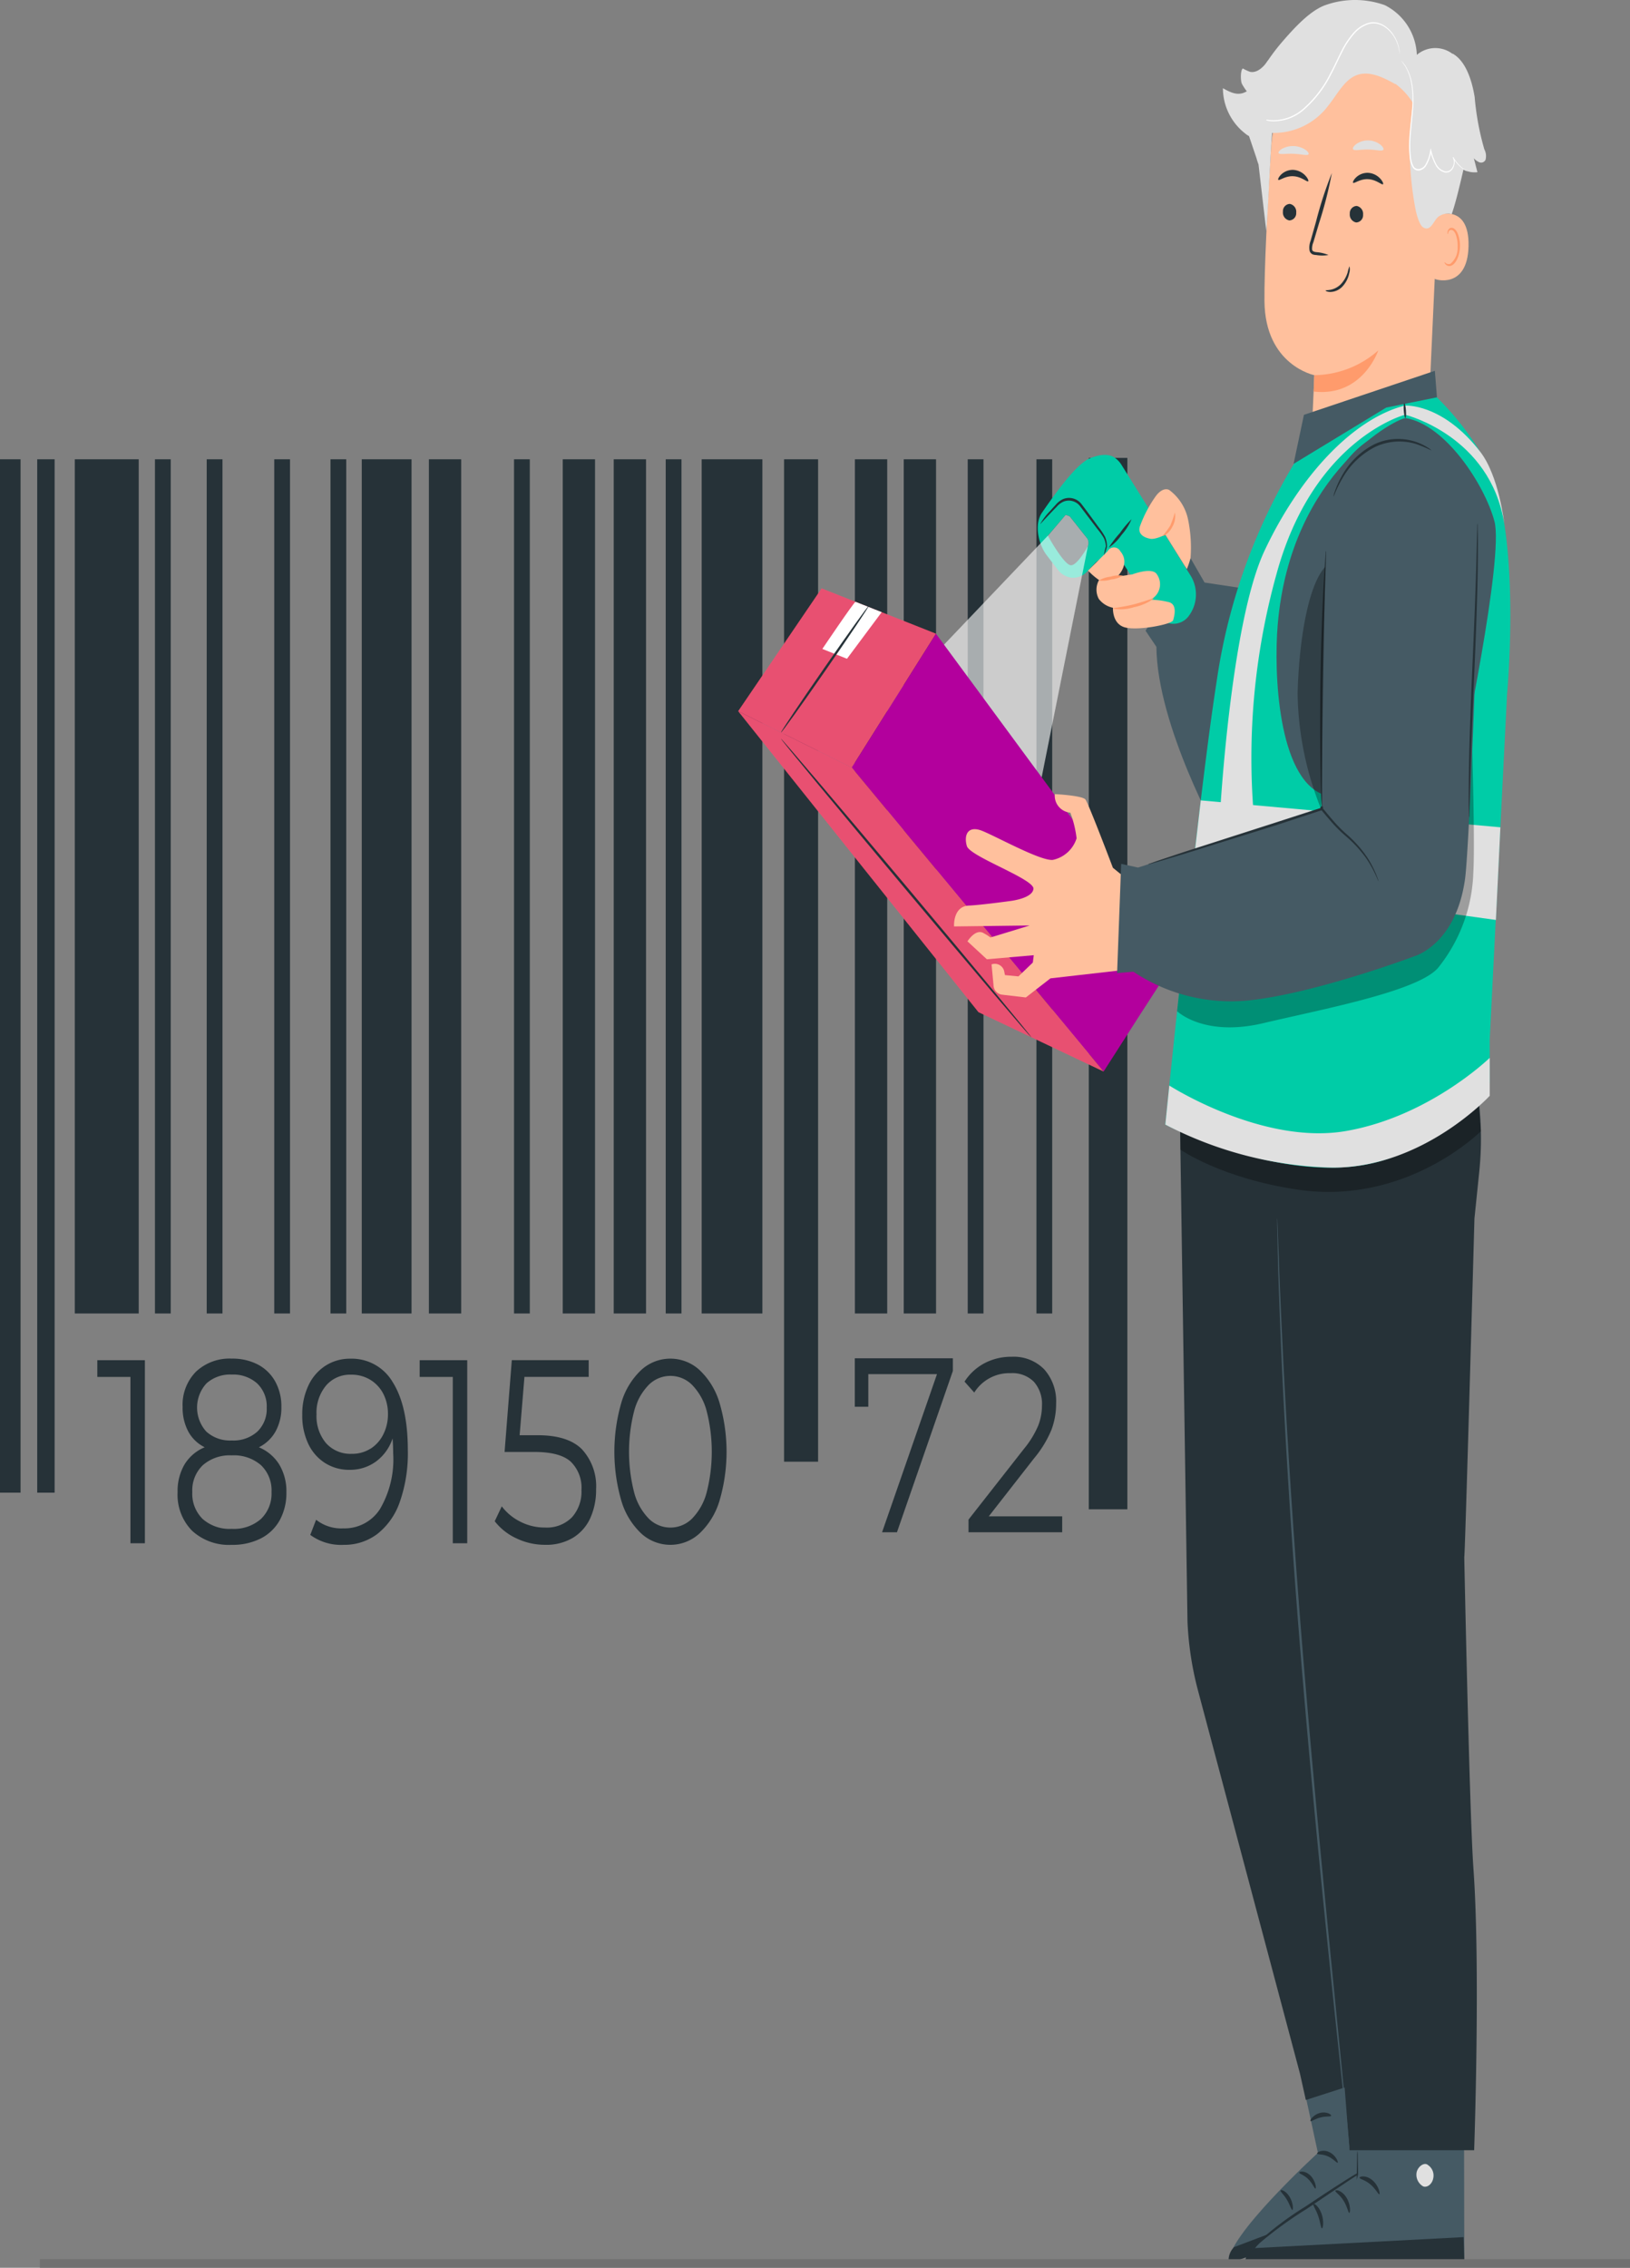 <svg xmlns="http://www.w3.org/2000/svg" xmlns:xlink="http://www.w3.org/1999/xlink" width="190" height="264.305" viewBox="0 0 190 264.305">
  <rect x="0" y="0" width="190" height="264.305" fill="#808080" stroke="none"/>
  <defs>
    <clipPath id="clip-path">
      <rect id="Rectángulo_315227" data-name="Rectángulo 315227" width="176.052" height="263.805" fill="none"/>
    </clipPath>
    <clipPath id="clip-path-4">
      <rect id="Rectángulo_315220" data-name="Rectángulo 315220" width="42.595" height="41.996" fill="#b3009d"/>
    </clipPath>
    <clipPath id="clip-path-5">
      <rect id="Rectángulo_315221" data-name="Rectángulo 315221" width="23.054" height="20.88" fill="#b3009d"/>
    </clipPath>
    <clipPath id="clip-path-6">
      <rect id="Rectángulo_315222" data-name="Rectángulo 315222" width="16.839" height="30.582" fill="none"/>
    </clipPath>
    <clipPath id="clip-path-7">
      <rect id="Rectángulo_315223" data-name="Rectángulo 315223" width="35.025" height="14.594" fill="none"/>
    </clipPath>
    <clipPath id="clip-path-8">
      <rect id="Rectángulo_315224" data-name="Rectángulo 315224" width="34.592" height="44.02" fill="none"/>
    </clipPath>
    <clipPath id="clip-path-9">
      <rect id="Rectángulo_315225" data-name="Rectángulo 315225" width="3.224" height="28.234" fill="none"/>
    </clipPath>
  </defs>
  <g id="Grupo_242679" data-name="Grupo 242679" transform="translate(-560 -2902)">
    <g id="Grupo_242677" data-name="Grupo 242677" transform="translate(85)">
      <g id="Grupo_240903" data-name="Grupo 240903" transform="translate(475 2902)">
        <g id="Grupo_240902" data-name="Grupo 240902" clip-path="url(#clip-path)">
          <rect id="Rectángulo_315199" data-name="Rectángulo 315199" width="2.397" height="120.437" transform="translate(0 53.528)" fill="#263238"/>
          <rect id="Rectángulo_315200" data-name="Rectángulo 315200" width="2.029" height="120.438" transform="translate(4.338 53.528)" fill="#263238"/>
          <rect id="Rectángulo_315201" data-name="Rectángulo 315201" width="7.451" height="99.555" transform="translate(8.717 53.528)" fill="#263238"/>
          <rect id="Rectángulo_315202" data-name="Rectángulo 315202" width="1.838" height="99.555" transform="translate(18.062 53.528)" fill="#263238"/>
          <rect id="Rectángulo_315203" data-name="Rectángulo 315203" width="1.838" height="99.555" transform="translate(24.095 53.528)" fill="#263238"/>
          <rect id="Rectángulo_315204" data-name="Rectángulo 315204" width="1.838" height="99.555" transform="translate(31.967 53.528)" fill="#263238"/>
          <rect id="Rectángulo_315205" data-name="Rectángulo 315205" width="1.838" height="99.555" transform="translate(38.522 53.528)" fill="#263238"/>
          <rect id="Rectángulo_315206" data-name="Rectángulo 315206" width="1.838" height="99.555" transform="translate(59.918 53.528)" fill="#263238"/>
          <rect id="Rectángulo_315207" data-name="Rectángulo 315207" width="3.966" height="116.829" transform="translate(91.394 53.528)" fill="#263238"/>
          <rect id="Rectángulo_315208" data-name="Rectángulo 315208" width="1.838" height="99.555" transform="translate(112.802 53.528)" fill="#263238"/>
          <rect id="Rectángulo_315209" data-name="Rectángulo 315209" width="1.838" height="99.555" transform="translate(120.811 53.528)" fill="#263238"/>
          <rect id="Rectángulo_315210" data-name="Rectángulo 315210" width="4.5" height="122.537" transform="translate(126.911 53.368)" fill="#263238"/>
          <rect id="Rectángulo_315211" data-name="Rectángulo 315211" width="1.838" height="99.555" transform="translate(77.599 53.528)" fill="#263238"/>
          <rect id="Rectángulo_315212" data-name="Rectángulo 315212" width="3.765" height="99.555" transform="translate(49.994 53.528)" fill="#263238"/>
          <rect id="Rectángulo_315213" data-name="Rectángulo 315213" width="3.764" height="99.555" transform="translate(65.596 53.528)" fill="#263238"/>
          <rect id="Rectángulo_315214" data-name="Rectángulo 315214" width="3.765" height="99.555" transform="translate(71.539 53.528)" fill="#263238"/>
          <rect id="Rectángulo_315215" data-name="Rectángulo 315215" width="3.765" height="99.555" transform="translate(99.651 53.528)" fill="#263238"/>
          <rect id="Rectángulo_315216" data-name="Rectángulo 315216" width="3.765" height="99.555" transform="translate(105.344 53.528)" fill="#263238"/>
          <rect id="Rectángulo_315217" data-name="Rectángulo 315217" width="7.075" height="99.555" transform="translate(81.791 53.528)" fill="#263238"/>
          <rect id="Rectángulo_315218" data-name="Rectángulo 315218" width="5.802" height="99.555" transform="translate(42.169 53.528)" fill="#263238"/>
          <path id="Trazado_239546" data-name="Trazado 239546" d="M28.834,249.843v21.335H27.149V251.794h-3.86v-1.951Z" transform="translate(-11.945 -91.316)" fill="#263238"/>
          <g id="Grupo_240881" data-name="Grupo 240881">
            <g id="Grupo_240880" data-name="Grupo 240880" clip-path="url(#clip-path)">
              <path id="Trazado_239547" data-name="Trazado 239547" d="M54.351,261.9a6.016,6.016,0,0,1,.831,3.231,6.568,6.568,0,0,1-.772,3.246,5.223,5.223,0,0,1-2.211,2.133,7.241,7.241,0,0,1-3.381.747,6.343,6.343,0,0,1-4.632-1.646,5.974,5.974,0,0,1-1.685-4.48,6.136,6.136,0,0,1,.808-3.247,4.99,4.99,0,0,1,2.351-2,4.38,4.38,0,0,1-1.919-1.844,5.875,5.875,0,0,1-.655-2.85,5.5,5.5,0,0,1,1.556-4.114,5.712,5.712,0,0,1,4.176-1.524,6.4,6.4,0,0,1,3.03.686,4.926,4.926,0,0,1,2.024,1.966,5.959,5.959,0,0,1,.725,2.987,5.715,5.715,0,0,1-.679,2.85,4.523,4.523,0,0,1-1.942,1.844,5.1,5.1,0,0,1,2.375,2.011m-2.129,6.339a4.107,4.107,0,0,0,1.228-3.139,4.057,4.057,0,0,0-1.228-3.124,4.8,4.8,0,0,0-3.4-1.143,4.768,4.768,0,0,0-3.38,1.143,4.059,4.059,0,0,0-1.228,3.124,4.116,4.116,0,0,0,1.216,3.154,4.758,4.758,0,0,0,3.393,1.143,4.764,4.764,0,0,0,3.4-1.158m-6.376-10.18a4.1,4.1,0,0,0,2.971,1.037,4.146,4.146,0,0,0,2.983-1.037,3.648,3.648,0,0,0,1.088-2.773,3.689,3.689,0,0,0-1.111-2.835,4.17,4.17,0,0,0-2.96-1.036,4.116,4.116,0,0,0-2.96,1.036,4.175,4.175,0,0,0-.012,5.608" transform="translate(-21.799 -91.21)" fill="#263238"/>
              <path id="Trazado_239548" data-name="Trazado 239548" d="M82.905,252.344q1.731,2.789,1.732,7.879a17.1,17.1,0,0,1-.936,6.035,8.1,8.1,0,0,1-2.621,3.733,6.363,6.363,0,0,1-3.93,1.265,6.047,6.047,0,0,1-3.884-1.158l.679-1.768a4.717,4.717,0,0,0,3.182,1.006,4.9,4.9,0,0,0,4.258-2.24,11.436,11.436,0,0,0,1.544-6.507q0-.792-.07-1.737a5.426,5.426,0,0,1-1.942,2.7,5.111,5.111,0,0,1-3.065.961,5.239,5.239,0,0,1-2.866-.793,5.325,5.325,0,0,1-1.954-2.24,7.631,7.631,0,0,1-.7-3.367,7.786,7.786,0,0,1,.725-3.444,5.477,5.477,0,0,1,2-2.3,5.246,5.246,0,0,1,2.866-.808,5.531,5.531,0,0,1,4.983,2.789m-2.609,7.7a4.183,4.183,0,0,0,1.486-1.677,5.2,5.2,0,0,0,.538-2.377,5.1,5.1,0,0,0-.5-2.255,4.113,4.113,0,0,0-1.486-1.676,4.188,4.188,0,0,0-2.339-.64,3.666,3.666,0,0,0-2.889,1.265,4.918,4.918,0,0,0-1.112,3.368A4.858,4.858,0,0,0,75.1,259.4a3.817,3.817,0,0,0,3.006,1.249,3.951,3.951,0,0,0,2.188-.609" transform="translate(-37.099 -91.21)" fill="#263238"/>
              <path id="Trazado_239549" data-name="Trazado 239549" d="M105.974,249.843v21.335H104.29V251.794h-3.861v-1.951Z" transform="translate(-51.511 -91.316)" fill="#263238"/>
              <path id="Trazado_239550" data-name="Trazado 239550" d="M128.582,260.251a6.363,6.363,0,0,1,1.626,4.648,7.934,7.934,0,0,1-.666,3.322,5.2,5.2,0,0,1-2,2.3,6.038,6.038,0,0,1-3.276.838,7.7,7.7,0,0,1-3.334-.747,6.787,6.787,0,0,1-2.538-2l.819-1.737a6.127,6.127,0,0,0,2.152,1.783,6.2,6.2,0,0,0,2.878.686,4.1,4.1,0,0,0,3.147-1.188,4.455,4.455,0,0,0,1.112-3.17,4.244,4.244,0,0,0-1.252-3.322q-1.252-1.127-4.223-1.127h-3.486l.843-10.7h8.961v1.95h-7.488l-.561,6.8H123.4q3.556,0,5.182,1.661" transform="translate(-60.725 -91.316)" fill="#263238"/>
              <path id="Trazado_239551" data-name="Trazado 239551" d="M150.168,269.944a8.531,8.531,0,0,1-2.316-3.763,20.486,20.486,0,0,1,0-11.551,8.544,8.544,0,0,1,2.316-3.765,5.016,5.016,0,0,1,6.761,0,8.633,8.633,0,0,1,2.328,3.765,20.226,20.226,0,0,1,0,11.551,8.621,8.621,0,0,1-2.328,3.763,5.015,5.015,0,0,1-6.761,0m5.9-1.737a6.858,6.858,0,0,0,1.7-3.017,19.12,19.12,0,0,0,0-9.57,6.864,6.864,0,0,0-1.7-3.018,3.571,3.571,0,0,0-5.03,0,6.865,6.865,0,0,0-1.7,3.018,19.135,19.135,0,0,0,0,9.57,6.859,6.859,0,0,0,1.7,3.017,3.569,3.569,0,0,0,5.03,0" transform="translate(-75.408 -91.21)" fill="#263238"/>
              <path id="Trazado_239552" data-name="Trazado 239552" d="M215.991,249.486v1.478l-6.516,18.8h-1.735l6.4-18.425h-8.006v3.8H204.56v-5.65Z" transform="translate(-104.921 -91.185)" fill="#263238"/>
              <path id="Trazado_239553" data-name="Trazado 239553" d="M242.2,267.812v1.854H231.28v-1.477l6.472-8.257a10.984,10.984,0,0,0,1.657-2.709,6.443,6.443,0,0,0,.434-2.3,3.908,3.908,0,0,0-.945-2.8,3.541,3.541,0,0,0-2.7-1,4.825,4.825,0,0,0-4.248,2.26l-1.134-1.275a6.288,6.288,0,0,1,2.324-2.144,6.674,6.674,0,0,1,3.191-.753,4.954,4.954,0,0,1,3.77,1.463,5.591,5.591,0,0,1,1.39,4.013,8.636,8.636,0,0,1-.534,3.013,12.75,12.75,0,0,1-2.023,3.332l-5.293,6.779Z" transform="translate(-118.386 -91.085)" fill="#263238"/>
            </g>
          </g>
          <path id="Trazado_239554" data-name="Trazado 239554" d="M186.378,108.077l-9.726,14.311,13.238,6.569,9.816-15.6Z" transform="translate(-90.606 -39.501)" fill="#ff725e"/>
          <g id="Grupo_240901" data-name="Grupo 240901">
            <g id="Grupo_240900" data-name="Grupo 240900" clip-path="url(#clip-path)">
              <path id="Trazado_239555" data-name="Trazado 239555" d="M213.645,116.4s28.1,38.007,27.826,38.242-8.284,12.787-8.284,12.787L203.829,132Z" transform="translate(-104.546 -42.542)" fill="#b3009d"/>
              <path id="Trazado_239556" data-name="Trazado 239556" d="M176.652,130.632l28.006,35.074,14.588,6.921L189.89,137.2Z" transform="translate(-90.606 -47.745)" fill="#ff725e"/>
              <g id="Grupo_240884" data-name="Grupo 240884" transform="translate(86.046 82.887)" opacity="0.3">
                <g id="Grupo_240883" data-name="Grupo 240883">
                  <g id="Grupo_240882" data-name="Grupo 240882" clip-path="url(#clip-path-4)">
                    <path id="Trazado_239557" data-name="Trazado 239557" d="M176.652,130.632l28.006,35.074,14.588,6.921L189.89,137.2Z" transform="translate(-176.652 -130.632)" fill="#b3009d"/>
                  </g>
                </g>
              </g>
              <g id="Grupo_240887" data-name="Grupo 240887" transform="translate(86.046 68.576)" opacity="0.3">
                <g id="Grupo_240886" data-name="Grupo 240886">
                  <g id="Grupo_240885" data-name="Grupo 240885" clip-path="url(#clip-path-5)">
                    <path id="Trazado_239558" data-name="Trazado 239558" d="M186.378,108.077l-9.726,14.311,13.238,6.569,9.816-15.6Z" transform="translate(-176.652 -108.077)" fill="#b3009d"/>
                  </g>
                </g>
              </g>
              <path id="Trazado_239559" data-name="Trazado 239559" d="M240.063,145.865s3.2.157,3.566.63,3.2,7.953,3.2,7.953l.967.788.274,11.129-8.519.973-2.871,2.227-2.831-.333a1.15,1.15,0,0,1-.938-1.134l-.227-2.388a1.121,1.121,0,0,1,1.459.733l.107.515,1.57.15,1.677-1.614.109-.855-5.467.475-2.26-2.089s.965-1.577,1.937-.923a5.4,5.4,0,0,1,.746.473l4.569-1.4-8.816.111s-.16-2.357,1.745-2.433c1.35-.054,4.775-.527,4.775-.527s2.624-.285,2.734-1.424-7.4-3.751-7.763-4.985.073-2.469,1.822-1.756,6.779,3.513,8.2,3.37a3.715,3.715,0,0,0,2.77-2.516,12.882,12.882,0,0,0-.729-2.991,1.979,1.979,0,0,1-1.811-2.156" transform="translate(-117.105 -53.313)" fill="#ffc09d"/>
              <path id="Trazado_239560" data-name="Trazado 239560" d="M200.658,110.543c-.128-.051-3.866,5.491-3.866,5.491l2.871,1.145,4.045-5.428Z" transform="translate(-100.936 -40.402)" fill="#fff"/>
              <path id="Trazado_239561" data-name="Trazado 239561" d="M186.906,126.041c-.052-.061,2.194-3.413,5.017-7.486s5.154-7.326,5.206-7.264-2.194,3.412-5.018,7.486-5.153,7.325-5.205,7.264" transform="translate(-95.865 -40.675)" fill="#263238"/>
              <path id="Trazado_239562" data-name="Trazado 239562" d="M216.07,170.477c-.047.067-6.615-7.664-14.667-17.267s-14.545-17.445-14.5-17.512,6.614,7.662,14.669,17.268,14.543,17.443,14.5,17.511" transform="translate(-95.865 -49.597)" fill="#263238"/>
              <path id="Trazado_239563" data-name="Trazado 239563" d="M274.142,110.975l1.262,1.878c.091,9.28,7.349,22.219,7.349,22.219l3.818-21.05-1.388-8.035-4.164-.627-1.639-2.848Z" transform="translate(-140.61 -37.467)" fill="#455a64"/>
              <path id="Trazado_239564" data-name="Trazado 239564" d="M254.479,83.928c-1.505.585-3.724,3.579-5.649,6.37-.924,1.341-.418,3.682.56,4.957l1.25,1.629a2.418,2.418,0,0,0,1.553.973,2.2,2.2,0,0,0,1.918-.725l.869-.909a2.206,2.206,0,0,1,3.595.421l3.62,5.428a2.224,2.224,0,0,0,3.828.145l.017-.022a4.183,4.183,0,0,0,.157-4.509l-8.08-12.945a2.831,2.831,0,0,0-.772-.838c-.586-.406-1.455-.523-2.865.024" transform="translate(-127.377 -30.539)" fill="#00cca7"/>
              <path id="Trazado_239565" data-name="Trazado 239565" d="M260.373,103.245a7.7,7.7,0,0,0,1.283,1.105,2.264,2.264,0,0,0-.027,2.2,2.766,2.766,0,0,0,1.651,1.031s-.122,1.824,1.338,2.272,5.529-.329,5.673-.813.5-1.8-.448-2.1a8.683,8.683,0,0,0-2.218-.292,2,2,0,0,0,.784-2.947c-.524-.924-2.875-.01-2.875-.01l-1.759.261s1.61-1.477.355-2.966a.836.836,0,0,0-1.47,0Z" transform="translate(-133.547 -36.748)" fill="#ffc09d"/>
              <path id="Trazado_239566" data-name="Trazado 239566" d="M273.806,95.607s-1.423-.238-1.094-1.378a14.517,14.517,0,0,1,1.9-3.612c.511-.666,1.094-.9,1.532-.666a5.741,5.741,0,0,1,2.189,3.422,16.108,16.108,0,0,1,.292,4.515,9.55,9.55,0,0,1-.431,1.282l-2.507-4.016s-1.278.673-1.878.453" transform="translate(-139.851 -32.844)" fill="#ffc09d"/>
              <path id="Trazado_239567" data-name="Trazado 239567" d="M256.356,98.1a5.853,5.853,0,0,1,.214-1l0,.029a2.529,2.529,0,0,0-.244-1.021,8.655,8.655,0,0,0-.761-1.058l-1.994-2.628a1.655,1.655,0,0,0-1.93-.543,2.292,2.292,0,0,0-.792.593l-.654.673-.936,1c-.223.237-.335.368-.344.364a6.7,6.7,0,0,1,1.164-1.539c.192-.22.405-.459.639-.708a2.5,2.5,0,0,1,.85-.667,1.829,1.829,0,0,1,2.174.588c.744.973,1.4,1.885,1.98,2.674a7.987,7.987,0,0,1,.758,1.136,2.676,2.676,0,0,1,.218,1.141v.018l0,.011a5.392,5.392,0,0,1-.334.944" transform="translate(-127.667 -33.42)" fill="#263238"/>
              <path id="Trazado_239568" data-name="Trazado 239568" d="M267.994,95.357a6.8,6.8,0,0,1-1.185,1.854,5.5,5.5,0,0,1-1.472,1.463,12,12,0,0,1,1.3-1.7,11.384,11.384,0,0,1,1.36-1.615" transform="translate(-136.092 -34.851)" fill="#263238"/>
              <path id="Trazado_239569" data-name="Trazado 239569" d="M265.761,105.707a3.327,3.327,0,0,1-1.371.447,3.116,3.116,0,0,1-1.411.121,3.333,3.333,0,0,1,1.372-.448,3.108,3.108,0,0,1,1.411-.121" transform="translate(-134.884 -38.619)" fill="#ff9b6c"/>
              <path id="Trazado_239570" data-name="Trazado 239570" d="M271.1,109.918a5.835,5.835,0,0,1-2.334,1.018,5.206,5.206,0,0,1-2.458.176c0-.1,1.093-.168,2.411-.5s2.356-.785,2.382-.694" transform="translate(-136.591 -40.17)" fill="#ff9b6c"/>
              <path id="Trazado_239571" data-name="Trazado 239571" d="M279.672,94.133a2.486,2.486,0,0,1-.318,1.7c-.44.851-1.087,1.093-1.1,1.006a9.745,9.745,0,0,0,.888-1.192,12.23,12.23,0,0,0,.527-1.512" transform="translate(-142.72 -34.405)" fill="#ff9b6c"/>
              <path id="Trazado_239572" data-name="Trazado 239572" d="M250.761,96.994s1.848,3.382,2.675,3.447c.581.046,1.461-1.3,1.934-2.108a1,1,0,0,0-.066-1.081l-2-2.527-.467-.162Z" transform="translate(-128.617 -34.562)" fill="#263238"/>
              <g id="Grupo_240890" data-name="Grupo 240890" transform="translate(110.039 60.001)" opacity="0.6">
                <g id="Grupo_240889" data-name="Grupo 240889">
                  <g id="Grupo_240888" data-name="Grupo 240888" clip-path="url(#clip-path-6)">
                    <path id="Trazado_239573" data-name="Trazado 239573" d="M238.111,96.894l-12.2,12.8,11.383,15.456,5.4-26.973a1.019,1.019,0,0,0-.079-.846l-2.059-2.6-.467-.162Z" transform="translate(-225.911 -94.563)" fill="#fff"/>
                  </g>
                </g>
              </g>
              <path id="Trazado_239574" data-name="Trazado 239574" d="M323.028,22.219,321.68,51.708c-.229,5.015-1.352,12.32-7.422,11.486-5.225-1.241-6.263-7.865-6.045-12.545.1-2.22.186-4.071.185-4.3,0,0-5.73-1.154-5.807-8.615-.037-3.607.351-11.042.762-17.764.442-7.219,5.071-12.782,10.63-12.789h.553c5.961.446,9,7.289,8.492,15.038" transform="translate(-155.2 -2.625)" fill="#ffc09d"/>
              <path id="Trazado_239575" data-name="Trazado 239575" d="M314.434,67.252a11.442,11.442,0,0,0,7.457-2.882s-1.815,5.453-7.532,4.788Z" transform="translate(-161.237 -23.527)" fill="#ff9b6c"/>
              <path id="Trazado_239576" data-name="Trazado 239576" d="M323.783,32.9c.1.161.8-.467,1.756-.411.955.037,1.634.732,1.743.582.053-.067-.05-.352-.345-.666a2.1,2.1,0,0,0-1.389-.657,1.948,1.948,0,0,0-1.4.52c-.3.285-.414.559-.361.631" transform="translate(-166.065 -11.605)" fill="#263238"/>
              <path id="Trazado_239577" data-name="Trazado 239577" d="M323.017,38.736a.93.93,0,0,0,.747,1.016.841.841,0,0,0,.8-.91.93.93,0,0,0-.746-1.016.841.841,0,0,0-.8.911" transform="translate(-165.678 -13.824)" fill="#263238"/>
              <path id="Trazado_239578" data-name="Trazado 239578" d="M315.547,41.333a4.65,4.65,0,0,0-1.43-.334c-.225-.03-.437-.088-.475-.287a1.875,1.875,0,0,1,.149-.868l.663-2.231a47.112,47.112,0,0,0,1.489-5.834,45.031,45.031,0,0,0-1.846,5.665q-.332,1.174-.635,2.244a2.159,2.159,0,0,0-.116,1.15.645.645,0,0,0,.37.428,1.206,1.206,0,0,0,.382.069,4.4,4.4,0,0,0,1.449,0" transform="translate(-160.696 -11.614)" fill="#263238"/>
              <path id="Trazado_239579" data-name="Trazado 239579" d="M323.762,26.791c.1.273.859.037,1.777.066.918,0,1.677.265,1.777-.005.044-.129-.1-.378-.42-.613a2.391,2.391,0,0,0-1.353-.444,2.339,2.339,0,0,0-1.356.4c-.319.224-.469.468-.426.6" transform="translate(-166.057 -9.428)" fill="#e0e0e0"/>
              <path id="Trazado_239580" data-name="Trazado 239580" d="M305.955,27.632c.088.234.846.055,1.75.1.906.027,1.644.269,1.753.043.048-.108-.09-.324-.395-.531a2.676,2.676,0,0,0-2.668-.112c-.322.182-.478.385-.44.5" transform="translate(-156.924 -9.807)" fill="#e0e0e0"/>
              <path id="Trazado_239581" data-name="Trazado 239581" d="M343.37,39.455c.1-.055,3.935-1.521,3.814,3.581s-4.028,3.891-4.032,3.744.218-7.325.218-7.325" transform="translate(-176.005 -14.334)" fill="#ffc09d"/>
              <path id="Trazado_239582" data-name="Trazado 239582" d="M345.7,45.857c.018-.016.067.065.18.138a.54.54,0,0,0,.51.034,2.377,2.377,0,0,0,.828-1.942,3.749,3.749,0,0,0-.161-1.28c-.111-.378-.29-.647-.5-.7a.327.327,0,0,0-.408.227c-.056.141-.034.243-.055.251s-.082-.089-.045-.3a.6.6,0,0,1,.162-.313.427.427,0,0,1,.38-.115c.3.039.565.412.694.82a3.825,3.825,0,0,1,.2,1.432c-.05,1.027-.476,1.973-1.048,2.163a.6.6,0,0,1-.621-.161c-.118-.131-.136-.246-.123-.254" transform="translate(-177.309 -15.296)" fill="#ff9b6c"/>
              <path id="Trazado_239583" data-name="Trazado 239583" d="M325.881,17.373a31.423,31.423,0,0,1-1.12-6.072c-.334-2.044-1.076-4.2-2.544-5.039l-.035.016a3.315,3.315,0,0,0-4.16.117A6.776,6.776,0,0,0,314.286.6a10.307,10.307,0,0,0-7.1.061c-1.511.632-3.018,2.077-4.873,4.233a23.56,23.56,0,0,0-2.166,2.959l-2.106,6.768,1.275,3.772c.074.256.152.511.249.766l0-.016.907,7.783c.2-2.081.485-9.356.684-11.436a7.919,7.919,0,0,0,6.583-3.235c.945-1.181,1.721-2.7,2.934-3.344,1.564-.831,3.324.046,4.876.915l-.063-.086a8.035,8.035,0,0,1,2.091,2.28,37.606,37.606,0,0,0,.285,12.343c.116.607.456,1.865.89,2.131.852.524,1.153-.617,1.715-1.186a1.882,1.882,0,0,1,1.623-.362c.44-1.234.94-3.336,1.364-5.178a2.816,2.816,0,0,0,1.631.3q-.208-.81-.417-1.62a1.791,1.791,0,0,0,.679.48.569.569,0,0,0,.686-.315,1.7,1.7,0,0,0-.156-1.236" transform="translate(-152.869 0)" fill="#e0e0e0"/>
              <path id="Trazado_239584" data-name="Trazado 239584" d="M335.284,11.155a5.941,5.941,0,0,1,.534.734,6.355,6.355,0,0,1,.738,2.546,12.241,12.241,0,0,1,.041,1.9c-.035.683-.118,1.411-.2,2.178s-.168,1.578-.177,2.429a11.1,11.1,0,0,0,.057,1.3,3.249,3.249,0,0,0,.333,1.282.784.784,0,0,0,.784.428,1.186,1.186,0,0,0,.753-.464,4.458,4.458,0,0,0,.653-1.835l-.12.008a7.137,7.137,0,0,0,.607,1.619,1.724,1.724,0,0,0,1.064.89.865.865,0,0,0,.595-.079,1.073,1.073,0,0,0,.427-.475,1.558,1.558,0,0,0,.157-.647,1.116,1.116,0,0,0-.151-.594l-.064.064a4.157,4.157,0,0,0,1.157,1.311,3.049,3.049,0,0,0,.369.227.518.518,0,0,0,.133.056.682.682,0,0,0-.125-.083c-.082-.053-.2-.131-.356-.25a4.368,4.368,0,0,1-1.114-1.324l-.064.065a1.194,1.194,0,0,1-.023,1.106.96.96,0,0,1-.386.419.782.782,0,0,1-.539.063,1.627,1.627,0,0,1-.987-.843A7.059,7.059,0,0,1,338.8,21.6l-.069-.246-.052.253a4.319,4.319,0,0,1-.623,1.754,1.069,1.069,0,0,1-.674.415.661.661,0,0,1-.666-.362,3.078,3.078,0,0,1-.307-1.2,11.046,11.046,0,0,1-.058-1.269c.007-.837.091-1.643.168-2.41s.158-1.5.189-2.191a12.117,12.117,0,0,0-.058-1.926,6.2,6.2,0,0,0-.79-2.569,2.644,2.644,0,0,0-.575-.693" transform="translate(-171.97 -4.077)" fill="#fff"/>
              <path id="Trazado_239585" data-name="Trazado 239585" d="M298.292,14.14a.242.242,0,0,0,.043.055l.135.148a2.043,2.043,0,0,0,.23.224,3.043,3.043,0,0,0,.334.27,4.2,4.2,0,0,0,2.406.8,5.412,5.412,0,0,0,3.529-1.331,13.417,13.417,0,0,0,3.2-4.157c.464-.86.852-1.749,1.272-2.565a9.654,9.654,0,0,1,1.4-2.139A3.669,3.669,0,0,1,312.549,4.3a2.153,2.153,0,0,1,.872-.049,2.523,2.523,0,0,1,.782.273,3.473,3.473,0,0,1,1.136,1.042,4.564,4.564,0,0,1,.583,1.147,6.483,6.483,0,0,1,.232,1.14.348.348,0,0,0,0-.078c0-.062-.009-.138-.015-.23a4.688,4.688,0,0,0-.17-.858,4.565,4.565,0,0,0-.575-1.186,3.557,3.557,0,0,0-1.154-1.091,2.607,2.607,0,0,0-.805-.293,2.229,2.229,0,0,0-.907.041,3.745,3.745,0,0,0-1.77,1.162,9.708,9.708,0,0,0-1.427,2.167c-.424.821-.813,1.708-1.273,2.56a13.446,13.446,0,0,1-3.153,4.12,5.4,5.4,0,0,1-3.463,1.345,4.226,4.226,0,0,1-2.382-.737,8.29,8.29,0,0,1-.766-.638" transform="translate(-152.996 -1.496)" fill="#fff"/>
              <path id="Trazado_239586" data-name="Trazado 239586" d="M305.876,32.355c.1.161.8-.467,1.756-.411.955.037,1.634.733,1.743.582.053-.067-.05-.352-.345-.666a2.1,2.1,0,0,0-1.389-.657,1.951,1.951,0,0,0-1.4.52c-.3.285-.413.559-.361.631" transform="translate(-156.88 -11.404)" fill="#263238"/>
              <path id="Trazado_239587" data-name="Trazado 239587" d="M307.016,38.363a.929.929,0,0,0,.747,1.016.841.841,0,0,0,.8-.91.93.93,0,0,0-.746-1.016.841.841,0,0,0-.8.911" transform="translate(-157.471 -13.688)" fill="#263238"/>
              <path id="Trazado_239588" data-name="Trazado 239588" d="M297.905,11.1c-.523.8-1.3,1.5-2.1,1.326a5.172,5.172,0,0,1-.835-.391c-.289.2-.281,1.449-.1,1.806a6.469,6.469,0,0,0,.562.854c-.967.584-1.806.194-2.783-.359a6.723,6.723,0,0,0,2.677,5.343,1.38,1.38,0,0,0,1.572.161,2.74,2.74,0,0,0,.765-1.545,35.6,35.6,0,0,0,1.012-6.773Z" transform="translate(-150.101 -4.057)" fill="#e0e0e0"/>
              <path id="Trazado_239589" data-name="Trazado 239589" d="M317.232,51.742c-.008.043.21.164.587.161a1.986,1.986,0,0,0,1.37-.631,3.2,3.2,0,0,0,.8-1.579,1.459,1.459,0,0,0,.022-.781,4.111,4.111,0,0,0-.209.7,3.493,3.493,0,0,1-.786,1.374,2.325,2.325,0,0,1-1.214.662c-.342.066-.565.039-.572.095" transform="translate(-162.711 -17.877)" fill="#263238"/>
              <path id="Trazado_239590" data-name="Trazado 239590" d="M301.043,368.5l3.392,15.679s-10.8,9.866-10.387,12.845l23.016-7.684-4.533-24.719Z" transform="translate(-150.813 -133.265)" fill="#455a64"/>
              <path id="Trazado_239591" data-name="Trazado 239591" d="M328.487,389.593a1.166,1.166,0,0,1,.918,1.214c.009.635-.418,1.228-.894,1.225a1.237,1.237,0,0,1-.967-1.293c.044-.633.574-1.292,1.036-1.136" transform="translate(-167.999 -142.388)" fill="#e0e0e0"/>
              <path id="Trazado_239592" data-name="Trazado 239592" d="M317.012,402.155l-.53-2.468-21.869,8.29a2.168,2.168,0,0,0-.617,1.862Z" transform="translate(-150.763 -146.082)" fill="#263238"/>
              <path id="Trazado_239593" data-name="Trazado 239593" d="M315.194,395.375c.032.149.606.029,1.25.327.649.275,1.056.83,1.148.736.1-.064-.237-.9-1.021-1.247s-1.427.055-1.377.184" transform="translate(-161.664 -144.388)" fill="#263238"/>
              <path id="Trazado_239594" data-name="Trazado 239594" d="M310.938,399c0,.154.536.246,1.036.753.512.487.737,1.142.848,1.1.11-.011.023-.916-.608-1.53s-1.3-.464-1.276-.32" transform="translate(-159.483 -145.784)" fill="#263238"/>
              <path id="Trazado_239595" data-name="Trazado 239595" d="M307.819,404.591c.108,0,.124-.8-.319-1.529s-1.029-.877-1.054-.736c-.04.145.383.471.74,1.074s.518,1.213.632,1.19" transform="translate(-157.178 -147.03)" fill="#263238"/>
              <path id="Trazado_239596" data-name="Trazado 239596" d="M313.573,389.007c.073.121.549-.258,1.2-.412.644-.172,1.191-.053,1.226-.2.045-.13-.542-.524-1.3-.327s-1.2.841-1.12.941" transform="translate(-160.83 -141.815)" fill="#263238"/>
              <path id="Trazado_239597" data-name="Trazado 239597" d="M310.7,372.25l.357,17.137s-12.888,7.225-13.093,10.358l25.551-.265-.055-27.409Z" transform="translate(-152.83 -135.989)" fill="#455a64"/>
              <path id="Trazado_239598" data-name="Trazado 239598" d="M340.189,397.537a1.471,1.471,0,0,1,.731,1.582c-.111.668-.67,1.144-1.168.98a1.559,1.559,0,0,1-.768-1.68c.166-.647.847-1.159,1.3-.84" transform="translate(-173.849 -145.276)" fill="#e0e0e0"/>
              <path id="Trazado_239599" data-name="Trazado 239599" d="M323.514,413.943l-.095-3.028L298.954,412.2a2,2,0,0,0-1,1.74Z" transform="translate(-152.818 -150.186)" fill="#263238"/>
              <path id="Trazado_239600" data-name="Trazado 239600" d="M325.352,399.916c0,.166.629.235,1.246.765.627.508.948,1.225,1.062,1.158.115-.034-.077-1.027-.832-1.65s-1.5-.425-1.476-.273" transform="translate(-166.875 -146.108)" fill="#263238"/>
              <path id="Trazado_239601" data-name="Trazado 239601" d="M319.564,402.369c-.028.162.514.439.943,1.139.443.683.554,1.443.679,1.435.117.025.2-.952-.346-1.808s-1.273-.924-1.275-.766" transform="translate(-163.906 -147.038)" fill="#263238"/>
              <path id="Trazado_239602" data-name="Trazado 239602" d="M315.27,407.653c.113.034.283-.8-.043-1.708s-.911-1.265-.963-1.126c-.07.138.312.623.571,1.375s.312,1.444.436,1.459" transform="translate(-161.184 -147.947)" fill="#263238"/>
              <path id="Trazado_239603" data-name="Trazado 239603" d="M324.85,393.071c.053.151.624-.084,1.33-.028.707.037,1.257.348,1.322.2.072-.121-.468-.732-1.3-.783s-1.414.477-1.352.607" transform="translate(-166.616 -143.441)" fill="#263238"/>
              <path id="Trazado_239604" data-name="Trazado 239604" d="M322.352,190.511l.833,7.911a37.465,37.465,0,0,1,.01,7.74l-.564,5.477s-1.134,40.9-1.189,39.408c0,0,.611,29.992,1.071,36.359.834,11.569.084,32.825.084,32.825H308.07l-5.233-67.19-3.248-41.9-5.651-19.071Z" transform="translate(-150.763 -69.63)" fill="#263238"/>
              <path id="Trazado_239605" data-name="Trazado 239605" d="M282.051,192.881l.16,8,.874,58.191a37.492,37.492,0,0,0,1.215,8.011l11.9,44.7.679,3.06,8.739-2.819-6.5-120.245Z" transform="translate(-144.666 -70.094)" fill="#263238"/>
              <path id="Trazado_239606" data-name="Trazado 239606" d="M305.613,223.809a2.11,2.11,0,0,0,0,.282c0,.2.007.478.012.827.017.747.042,1.815.074,3.181.059,2.763.207,6.758.417,11.693.441,9.867,1.264,23.483,2.548,38.468,1.264,14.992,2.659,28.521,3.679,38.31.518,4.878.938,8.832,1.23,11.588.149,1.352.266,2.409.347,3.148l.1.817a2.024,2.024,0,0,0,.042.277,2.24,2.24,0,0,0-.015-.282c-.018-.2-.04-.475-.07-.822-.07-.742-.17-1.8-.3-3.157-.272-2.759-.662-6.719-1.145-11.6-.971-9.8-2.336-23.329-3.6-38.315-1.283-14.979-2.137-28.585-2.627-38.444-.235-4.93-.413-8.922-.5-11.683-.054-1.364-.1-2.431-.125-3.178-.017-.349-.03-.622-.039-.826a2.144,2.144,0,0,0-.023-.281" transform="translate(-156.749 -81.8)" fill="#455a64"/>
              <path id="Trazado_239607" data-name="Trazado 239607" d="M311.16,395.052a4.348,4.348,0,0,1,.044.722q.015.793.037,2.012l-.163-.017a.119.119,0,0,0,.037.107c.037.023.048.011.043.014h0s.006,0,0,0l-.013.006-.032.017-.067.04-.139.086-.29.187-.625.413-1.416.948-3.339,2.247a44.76,44.76,0,0,0-5.406,3.919,7.511,7.511,0,0,0-1.343,1.665,3.788,3.788,0,0,0-.329.773,1.735,1.735,0,0,1,.247-.846,7.083,7.083,0,0,1,1.316-1.778,37.685,37.685,0,0,1,5.4-4.028c1.2-.806,2.334-1.56,3.352-2.22l1.43-.916.635-.394.3-.177.144-.082.073-.039.038-.019.023-.009.02-.006.013,0s.009-.008.047.015a.13.13,0,0,1,.041.11l-.175.656.013-.673q.023-1.219.038-2.012a4.365,4.365,0,0,1,.044-.722" transform="translate(-152.93 -144.388)" fill="#263238"/>
              <g id="Grupo_240893" data-name="Grupo 240893" transform="translate(137.592 124.325)" opacity="0.3">
                <g id="Grupo_240892" data-name="Grupo 240892">
                  <g id="Grupo_240891" data-name="Grupo 240891" clip-path="url(#clip-path-7)">
                    <path id="Trazado_239608" data-name="Trazado 239608" d="M282.477,205.6s4.755,3.344,13.662,4.662c12.727,1.883,21.363-6.806,21.363-6.806l-.666-7.521-34.359,2.95Z" transform="translate(-282.477 -195.94)"/>
                  </g>
                </g>
              </g>
              <path id="Trazado_239609" data-name="Trazado 239609" d="M316.2,80.066c4.325,7.859,2.5,27.165,2.5,27.165l-2.021,40.294,0,4.766s.154,3.924-10.764,8.665-27.05-3.556-27.05-3.556S281.829,128,284,111.68q.426-3.2.856-5.975A68.107,68.107,0,0,1,296.55,76.252l.1-.141L309.9,72.045a33.541,33.541,0,0,1,6.3,8.021" transform="translate(-143.032 -26.332)" fill="#00cca7"/>
              <path id="Trazado_239610" data-name="Trazado 239610" d="M279.33,197.533s10.882,6.99,20.606,5.3,16.744-8.527,16.744-8.527v4.423s-7.7,8.385-18.312,8.376a44.439,44.439,0,0,1-19.5-5.02Z" transform="translate(-143.032 -71.018)" fill="#e0e0e0"/>
              <path id="Trazado_239611" data-name="Trazado 239611" d="M286.248,147.016l34.923,3.135-.524,10.8L285.2,156.028Z" transform="translate(-146.279 -53.733)" fill="#e0e0e0"/>
              <g id="Grupo_240896" data-name="Grupo 240896" transform="translate(137.209 75.713)" opacity="0.3">
                <g id="Grupo_240895" data-name="Grupo 240895">
                  <g id="Grupo_240894" data-name="Grupo 240894" clip-path="url(#clip-path-8)">
                    <path id="Trazado_239612" data-name="Trazado 239612" d="M281.69,161.462s3.1,3.038,10.031,1.4,17.955-3.693,20.371-6.429a18.631,18.631,0,0,0,4.129-11.217c.281-4.514-.485-25.888-.485-25.888l-11.2,26.025-22.21,10.259Z" transform="translate(-281.69 -119.325)"/>
                  </g>
                </g>
              </g>
              <path id="Trazado_239613" data-name="Trazado 239613" d="M302.041,78.453c3.359,0,6.941,7.072,7.307,11.223s-.926,37.616-1.452,41.427c-1.056,7.664-5.9,9.018-5.9,9.018s-11.6,4.363-19.409,5.158a20.5,20.5,0,0,1-13.35-3.352l-1.9.157.474-12.73,1.969.43,21.418-6.834s-1.366-28.606-1.244-29.082c0,0,1.1-15.408,12.078-15.415" transform="translate(-137.123 -28.674)" fill="#455a64"/>
              <path id="Trazado_239614" data-name="Trazado 239614" d="M274.664,154.961a1.226,1.226,0,0,1,.293-.127l.851-.3,3.141-1.048,10.384-3.336,5.6-1.812.062-.02.047.057c.5.612.985,1.195,1.459,1.732a16.577,16.577,0,0,0,1.428,1.4,14.048,14.048,0,0,1,2.25,2.527,11.9,11.9,0,0,1,1.1,2.073c.106.258.18.462.227.6a.924.924,0,0,1,.06.218c-.014.008-.122-.273-.352-.771a13.088,13.088,0,0,0-1.145-2,14.336,14.336,0,0,0-2.257-2.441,16.19,16.19,0,0,1-1.457-1.4c-.483-.536-.974-1.114-1.478-1.725l.109.037-5.6,1.838-10.4,3.242-3.16.945-.862.241a1.132,1.132,0,0,1-.3.062" transform="translate(-140.877 -54.209)" fill="#263238"/>
              <path id="Trazado_239615" data-name="Trazado 239615" d="M320.563,76.8c-.8-.135-13.418,6.138-14.942,24.063-.473,5.567.012,17.86,5.343,19.828s16.057-4.075,16.057-4.075,4.991-23.545,3.864-27.784-5.7-11.257-10.322-12.032" transform="translate(-156.684 -28.068)" fill="#455a64"/>
              <path id="Trazado_239616" data-name="Trazado 239616" d="M316.61,101.159a1.412,1.412,0,0,1,.01.308c-.006.239-.013.528-.021.877-.028.813-.066,1.9-.112,3.223-.095,2.721-.208,6.479-.271,10.632s-.065,7.917-.062,10.641c0,1.322,0,2.412,0,3.226,0,.349-.007.638-.01.878a.154.154,0,1,1-.051,0c-.01-.239-.023-.528-.038-.876-.028-.761-.057-1.864-.081-3.226-.05-2.724-.075-6.49-.013-10.65s.205-7.92.346-10.639c.071-1.36.136-2.459.192-3.218.028-.348.051-.636.069-.874a1.366,1.366,0,0,1,.041-.3" transform="translate(-162.04 -36.973)" fill="#263238"/>
              <g id="Grupo_240899" data-name="Grupo 240899" transform="translate(151.248 66.069)" opacity="0.3">
                <g id="Grupo_240898" data-name="Grupo 240898">
                  <g id="Grupo_240897" data-name="Grupo 240897" clip-path="url(#clip-path-9)">
                    <path id="Trazado_239617" data-name="Trazado 239617" d="M310.52,118.869a37.127,37.127,0,0,0,2.746,13.491l.471-28.234c-2.119,2.294-3.078,9.191-3.217,14.743" transform="translate(-310.513 -104.127)"/>
                  </g>
                </g>
              </g>
              <path id="Trazado_239618" data-name="Trazado 239618" d="M313.445,74.5c-6.193,1.618-12.328,8.413-16.327,16.916S291.9,122.56,291.9,122.56l4.01.173a80.015,80.015,0,0,1,2.6-28.585c4.3-15.792,14.96-18.574,14.96-18.574Z" transform="translate(-149.72 -27.229)" fill="#e0e0e0"/>
              <path id="Trazado_239619" data-name="Trazado 239619" d="M352.5,96.141a1.818,1.818,0,0,1,.024.348c0,.266.011.6.019,1,.013.869.01,2.126-.01,3.679-.037,3.106-.183,7.393-.392,12.122s-.383,9.011-.466,12.111c-.037,1.515-.068,2.758-.09,3.673-.012.4-.021.733-.029,1a1.792,1.792,0,0,1-.027.348,1.809,1.809,0,0,1-.024-.348c0-.266-.011-.6-.019-1-.014-.869-.01-2.126.009-3.678.037-3.106.183-7.394.392-12.124s.383-9.008.466-12.109c.037-1.516.068-2.759.09-3.673.012-.4.021-.734.029-1a1.79,1.79,0,0,1,.027-.348" transform="translate(-180.278 -35.139)" fill="#263238"/>
              <path id="Trazado_239620" data-name="Trazado 239620" d="M330.54,81.975a14.873,14.873,0,0,0-1.89-.786,6.681,6.681,0,0,0-4.686.367,9.184,9.184,0,0,0-3.788,3.613c-.751,1.26-1.025,2.2-1.071,2.175a3,3,0,0,1,.183-.661,10.408,10.408,0,0,1,.744-1.655,8.986,8.986,0,0,1,3.845-3.783,6.464,6.464,0,0,1,4.813-.283,6.268,6.268,0,0,1,1.384.656,1.891,1.891,0,0,1,.465.357" transform="translate(-163.671 -29.469)" fill="#263238"/>
              <path id="Trazado_239621" data-name="Trazado 239621" d="M310.769,73.24l15.26-5.129.244,3.091-5.913,1.193-10.8,6.563Z" transform="translate(-158.776 -24.894)" fill="#455a64"/>
              <path id="Trazado_239622" data-name="Trazado 239622" d="M336.224,75.572S346.093,78,347.743,88.228c0,0-.6-5.513-2.8-8.355-4.446-5.733-8.813-5.377-8.813-5.377Z" transform="translate(-172.403 -27.226)" fill="#e0e0e0"/>
              <path id="Trazado_239623" data-name="Trazado 239623" d="M335.982,74.065c.069-.015.154.36.189.838s.008.868-.063.87-.154-.373-.19-.838-.006-.855.063-.87" transform="translate(-172.288 -27.07)" fill="#263238"/>
            </g>
          </g>
        </g>
        <path id="Trazado_239768" data-name="Trazado 239768" d="M4.646,263.8H190" fill="none" stroke="#707070" stroke-width="1"/>
      </g>
    </g>
  </g>
</svg>
